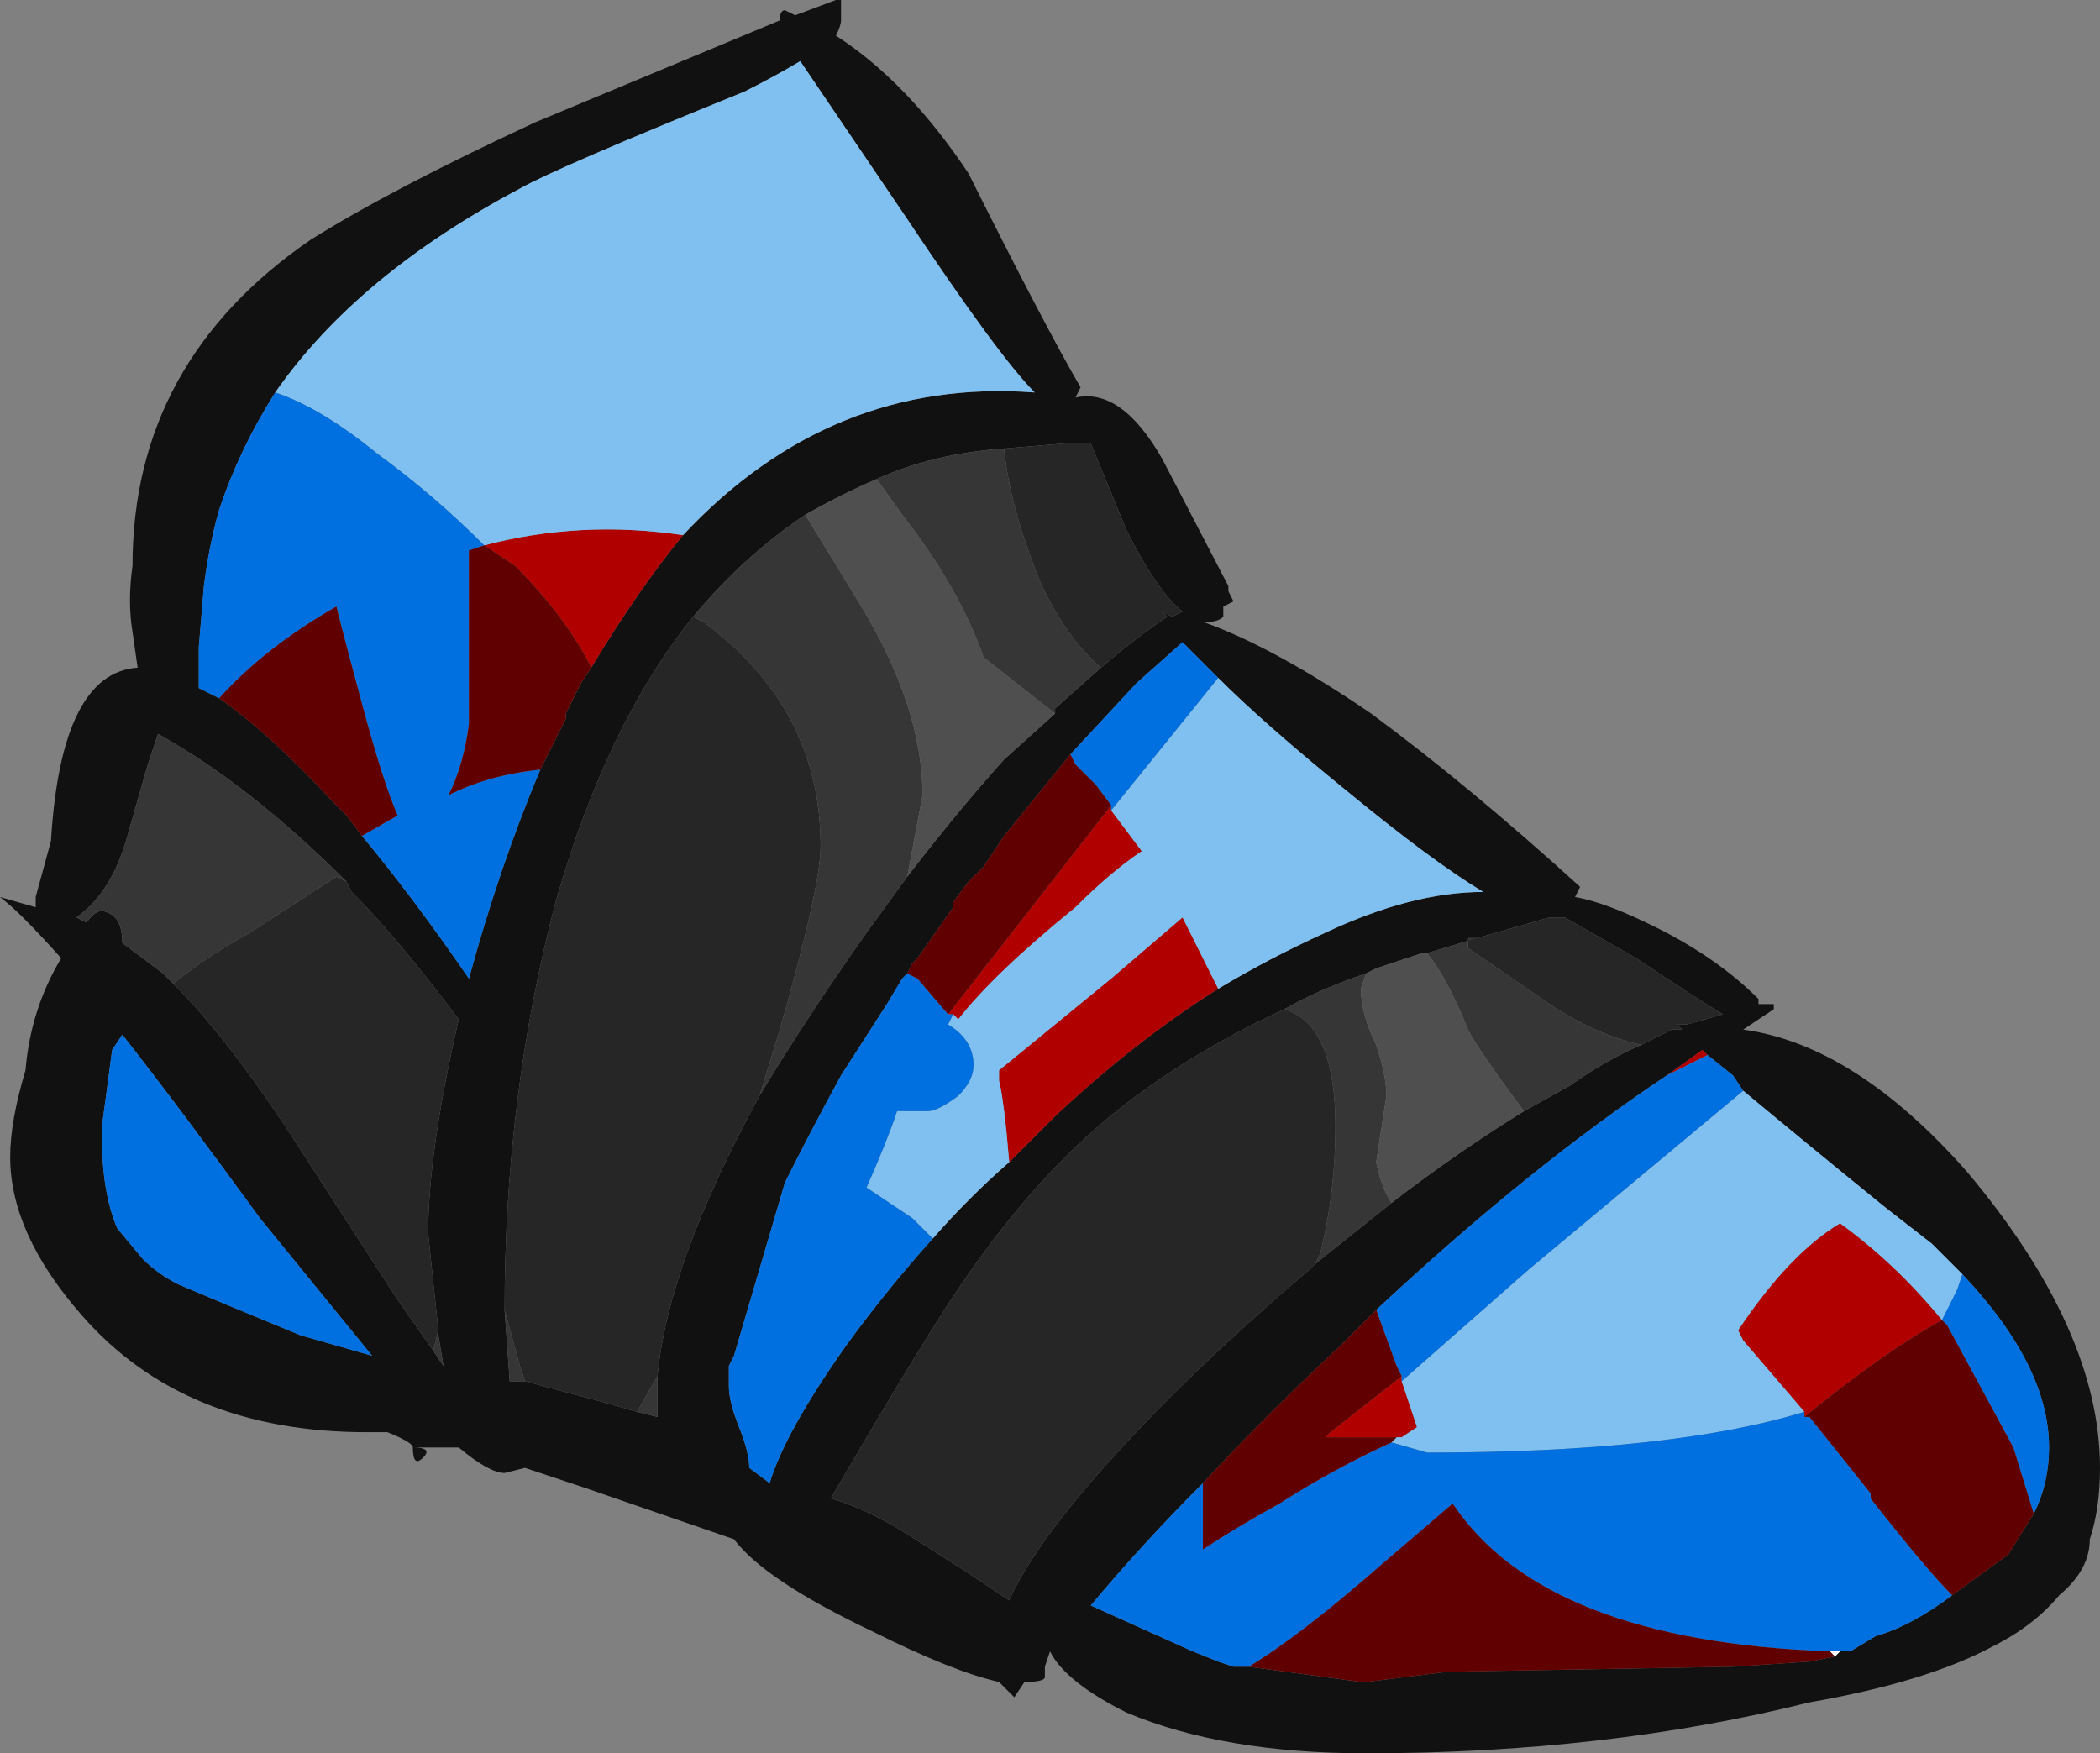 <?xml version="1.0" encoding="UTF-8" standalone="no"?>
<svg xmlns:ffdec="https://www.free-decompiler.com/flash" xmlns:xlink="http://www.w3.org/1999/xlink" ffdec:objectType="frame" height="120.4px" width="144.2px" xmlns="http://www.w3.org/2000/svg">
  <rect width="100%" height="100%" fill="#808080" stroke="none"/>
  <g transform="matrix(1.0, 0.0, 0.0, 1.0, 17.85, 61.6)">
    <use ffdec:characterId="899" height="17.2" transform="matrix(7.0, 0.0, 0.0, 7.0, -17.85, -61.6)" width="20.6" xlink:href="#shape0"/>
  </g>
  <defs>
    <g id="shape0" transform="matrix(1.0, 0.0, 0.0, 1.0, 2.55, 8.8)">
      <path d="M5.15 -8.7 L5.25 -8.65 5.65 -8.8 5.7 -8.8 5.7 -8.6 Q5.7 -8.55 5.65 -8.45 6.35 -8.0 6.95 -7.1 7.7 -5.6 8.05 -5.0 L8.0 -4.9 Q8.45 -5.0 8.85 -4.3 L9.5 -3.05 9.5 -3.0 9.55 -2.9 9.45 -2.85 9.45 -2.75 Q9.4 -2.7 9.3 -2.7 L9.25 -2.7 Q9.95 -2.45 10.9 -1.8 11.85 -1.1 12.95 -0.1 L12.9 0.0 Q13.2 0.05 13.7 0.3 14.3 0.6 14.7 1.0 L14.7 1.05 14.85 1.05 14.85 1.1 14.55 1.3 Q15.65 1.45 16.75 2.7 18.05 4.25 18.05 5.6 18.05 6.0 17.95 6.3 17.95 6.6 17.65 6.85 17.4 7.15 17.0 7.35 16.35 7.7 15.2 7.9 13.2 8.4 10.85 8.4 9.45 8.4 8.5 8.0 7.9 7.7 7.75 7.4 L7.7 7.55 7.7 7.65 Q7.7 7.7 7.5 7.7 L7.4 7.85 7.25 7.7 Q6.8 7.6 6.0 7.2 4.95 6.7 4.65 6.3 L3.2 5.8 2.6 5.6 2.4 5.65 Q2.25 5.65 1.95 5.4 L1.5 5.4 Q1.7 5.4 1.6 5.5 1.5 5.6 1.5 5.4 1.5 5.35 1.25 5.25 L1.05 5.25 Q-0.75 5.25 -1.75 4.1 -2.45 3.3 -2.45 2.55 -2.45 2.2 -2.3 1.7 -2.25 1.1 -1.95 0.6 -2.35 0.15 -2.55 0.0 L-2.2 0.1 -2.2 0.0 -2.05 -0.55 Q-1.95 -2.2 -1.2 -2.25 L-1.25 -2.6 Q-1.3 -2.9 -1.25 -3.25 -1.25 -5.25 0.5 -6.45 1.3 -6.95 2.7 -7.6 L5.1 -8.6 Q5.1 -8.7 5.15 -8.7 M4.15 -3.55 Q5.6 -5.1 7.6 -4.95 7.25 -5.3 6.35 -6.65 L5.3 -8.2 Q5.05 -8.05 4.75 -7.9 2.9 -7.15 2.55 -6.95 0.95 -6.1 0.15 -4.95 -0.2 -4.4 -0.4 -3.8 -0.5 -3.45 -0.55 -3.05 L-0.6 -2.45 -0.6 -2.05 -0.4 -1.95 Q0.1 -1.6 0.7 -0.95 L0.85 -0.8 1.0 -0.6 Q1.5 0.0 2.05 0.8 2.35 -0.3 2.75 -1.25 L3.0 -1.75 3.0 -1.8 3.15 -2.1 3.25 -2.25 Q3.7 -3.0 4.15 -3.55 M1.75 4.25 L1.65 3.3 Q1.65 2.5 1.95 1.2 1.35 0.4 0.9 -0.05 L0.85 -0.15 Q-0.1 -1.1 -1.0 -1.6 L-1.1 -1.3 -1.3 -0.6 Q-1.45 -0.05 -1.8 0.2 L-1.7 0.25 Q-1.6 0.1 -1.5 0.15 -1.35 0.2 -1.35 0.45 L-0.95 0.75 -0.85 0.85 Q-0.35 1.35 0.25 2.25 L1.35 3.95 1.7 4.45 1.8 4.6 1.75 4.3 1.75 4.25 M4.9 1.95 Q5.35 1.2 5.95 0.35 L6.35 -0.2 Q6.85 -0.85 7.3 -1.35 L7.8 -1.8 7.8 -1.85 8.25 -2.25 Q8.6 -2.55 8.9 -2.75 L8.85 -2.8 8.95 -2.75 9.05 -2.8 Q8.8 -3.0 8.5 -3.6 L8.15 -4.45 7.9 -4.45 7.3 -4.4 Q6.6 -4.35 6.05 -4.1 5.7 -3.95 5.35 -3.75 4.75 -3.35 4.25 -2.75 3.4 -1.7 2.9 0.05 2.4 1.95 2.4 4.05 L2.45 4.75 2.6 4.75 3.35 4.95 3.7 5.05 3.9 5.1 3.9 4.7 Q4.0 3.6 4.9 1.95 M7.95 -1.4 L7.3 -0.6 7.1 -0.3 6.95 -0.15 6.8 0.05 6.8 0.1 6.45 0.6 6.4 0.65 6.35 0.75 6.3 0.8 6.15 1.05 5.7 1.75 Q5.4 2.3 5.15 2.8 L4.65 4.5 4.6 4.6 4.6 4.8 Q4.6 4.95 4.7 5.2 4.8 5.45 4.8 5.6 L5.0 5.75 Q5.15 5.25 5.75 4.4 6.15 3.85 6.6 3.35 6.95 2.95 7.35 2.6 L7.8 2.15 Q8.6 1.4 9.4 0.9 9.9 0.6 10.45 0.35 11.3 -0.05 12.0 -0.05 11.5 -0.35 10.65 -1.05 9.85 -1.7 9.4 -2.15 9.2 -2.35 9.05 -2.5 L8.6 -2.1 7.95 -1.4 M17.4 6.05 Q17.55 5.75 17.55 5.4 17.55 4.6 16.7 3.7 L16.4 3.4 15.95 3.05 Q15.15 2.4 14.55 1.9 L14.45 1.75 14.2 1.55 14.15 1.5 13.8 1.75 Q12.45 2.65 10.95 4.05 L10.6 4.4 Q9.85 5.1 9.25 5.75 8.65 6.35 8.15 6.95 L9.15 7.4 9.4 7.5 9.55 7.55 9.7 7.55 10.8 7.7 10.85 7.7 11.65 7.6 14.45 7.55 15.2 7.5 15.45 7.45 15.5 7.4 15.6 7.4 15.85 7.25 Q16.2 7.15 16.6 6.85 L17.15 6.45 17.4 6.05 M13.55 1.45 L13.85 1.3 13.95 1.3 13.9 1.25 14.0 1.25 14.35 1.15 Q14.1 1.0 13.5 0.6 L12.8 0.2 12.65 0.2 11.95 0.4 11.45 0.55 11.4 0.55 10.95 0.7 10.85 0.75 Q10.4 0.9 10.05 1.1 8.75 1.7 7.9 2.55 7.25 3.2 6.65 4.15 6.3 4.7 5.6 5.9 5.95 6.0 6.35 6.25 L6.9 6.6 7.35 6.9 Q7.55 6.45 8.1 5.8 8.95 4.8 10.3 3.65 L10.35 3.6 11.1 3.0 Q11.75 2.5 12.4 2.1 L12.85 1.85 Q13.2 1.6 13.55 1.45 M1.1 4.5 L0.0 3.15 Q-0.8 2.05 -1.35 1.35 L-1.45 1.5 -1.55 2.25 -1.55 2.35 Q-1.55 2.9 -1.4 3.25 L-1.15 3.55 Q-1.0 3.7 -0.8 3.8 -0.45 3.95 0.4 4.3 L1.1 4.5" fill="#111111" fill-rule="evenodd" stroke="none"/>
      <path d="M2.2 -3.45 Q3.15 -3.7 4.15 -3.55 3.7 -3.0 3.25 -2.25 3.0 -2.75 2.5 -3.25 L2.2 -3.45 M6.75 1.15 L8.35 -0.9 8.35 -0.85 8.65 -0.45 Q8.35 -0.25 8.0 0.1 7.2 0.75 6.85 1.2 L6.8 1.15 6.75 1.15 M9.4 0.9 Q8.6 1.4 7.8 2.15 L7.35 2.6 Q7.3 2.0 7.25 1.8 L7.25 1.7 8.35 0.8 9.05 0.2 9.4 0.9 M13.8 1.75 L14.15 1.5 14.2 1.55 13.8 1.75 M15.15 5.1 L15.15 5.05 14.55 4.35 14.5 4.25 Q15.0 3.5 15.5 3.2 16.05 3.6 16.5 4.15 15.95 4.45 15.15 5.1 M11.2 4.75 L11.35 5.2 11.2 5.3 10.45 5.3 10.5 5.25 11.2 4.7 11.2 4.75" fill="#b00000" fill-rule="evenodd" stroke="none"/>
      <path d="M0.85 -0.15 L0.9 -0.05 Q1.35 0.4 1.95 1.2 1.65 2.5 1.65 3.3 L1.75 4.25 1.7 4.45 1.35 3.95 0.25 2.25 Q-0.35 1.35 -0.85 0.85 -0.55 0.6 -0.1 0.35 L0.75 -0.2 0.85 -0.15 M4.25 -2.75 L4.35 -2.7 Q5.5 -1.85 5.5 -0.5 5.5 -0.1 5.1 1.3 L4.9 1.95 Q4.0 3.6 3.9 4.7 L3.7 5.05 3.35 4.95 2.6 4.75 2.55 4.6 2.4 4.05 Q2.4 1.95 2.9 0.05 3.4 -1.7 4.25 -2.75 M8.25 -2.25 Q7.9 -2.55 7.65 -3.1 7.35 -3.85 7.3 -4.4 L7.9 -4.45 8.15 -4.45 8.5 -3.6 Q8.8 -3.0 9.05 -2.8 L8.95 -2.75 8.85 -2.8 8.9 -2.75 Q8.6 -2.55 8.25 -2.25 M11.95 0.4 L12.65 0.2 12.8 0.2 13.5 0.6 Q14.1 1.0 14.35 1.15 L14.0 1.25 13.9 1.25 13.95 1.3 13.85 1.3 13.55 1.45 Q13.1 1.35 12.65 1.05 L11.85 0.5 11.85 0.4 11.95 0.4 M10.35 3.6 L10.3 3.65 Q8.95 4.8 8.1 5.8 7.55 6.45 7.35 6.9 L6.9 6.6 6.35 6.25 Q5.95 6.0 5.6 5.9 6.3 4.7 6.65 4.15 7.25 3.2 7.9 2.55 8.75 1.7 10.05 1.1 10.55 1.25 10.55 2.25 10.55 2.9 10.4 3.5 L10.35 3.6" fill="#262626" fill-rule="evenodd" stroke="none"/>
      <path d="M0.85 -0.15 L0.75 -0.2 -0.1 0.35 Q-0.55 0.6 -0.85 0.85 L-0.95 0.75 -1.35 0.45 Q-1.35 0.2 -1.5 0.15 -1.6 0.1 -1.7 0.25 L-1.8 0.2 Q-1.45 -0.05 -1.3 -0.6 L-1.1 -1.3 -1.0 -1.6 Q-0.1 -1.1 0.85 -0.15 M1.7 4.45 L1.75 4.25 1.75 4.3 1.8 4.6 1.7 4.45 M4.9 1.95 L5.1 1.3 Q5.5 -0.1 5.5 -0.5 5.5 -1.85 4.35 -2.7 L4.25 -2.75 Q4.75 -3.35 5.35 -3.75 L5.9 -2.85 Q6.5 -1.85 6.5 -1.0 L6.35 -0.2 5.95 0.35 Q5.35 1.2 4.9 1.95 M2.4 4.05 L2.55 4.6 2.6 4.75 2.45 4.75 2.4 4.05 M3.7 5.05 L3.9 4.7 3.9 5.1 3.7 5.05 M7.8 -1.8 L7.1 -2.35 Q6.85 -3.05 6.3 -3.75 L6.05 -4.1 Q6.6 -4.35 7.3 -4.4 7.35 -3.85 7.65 -3.1 7.9 -2.55 8.25 -2.25 L7.8 -1.85 7.8 -1.8 M11.95 0.4 L11.85 0.4 11.85 0.5 12.65 1.05 Q13.1 1.35 13.55 1.45 13.2 1.6 12.85 1.85 L12.4 2.1 Q11.95 1.5 11.85 1.3 11.65 0.8 11.45 0.55 L11.95 0.4 M11.1 3.0 L10.35 3.6 10.4 3.5 Q10.55 2.9 10.55 2.25 10.55 1.25 10.05 1.1 10.4 0.9 10.85 0.75 L10.8 0.9 Q10.8 1.15 10.95 1.45 11.05 1.75 11.05 1.95 L10.95 2.6 Q11.0 2.85 11.1 3.0" fill="#363636" fill-rule="evenodd" stroke="none"/>
      <path d="M6.35 -0.2 L6.5 -1.0 Q6.5 -1.85 5.9 -2.85 L5.35 -3.75 Q5.7 -3.95 6.05 -4.1 L6.3 -3.75 Q6.85 -3.05 7.1 -2.35 L7.8 -1.8 7.3 -1.35 Q6.85 -0.85 6.35 -0.2 M12.4 2.1 Q11.75 2.5 11.1 3.0 11.0 2.85 10.95 2.6 L11.05 1.95 Q11.05 1.75 10.95 1.45 10.8 1.15 10.8 0.9 L10.85 0.75 10.95 0.7 11.4 0.55 11.45 0.55 Q11.65 0.8 11.85 1.3 11.95 1.5 12.4 2.1" fill="#4f4f4f" fill-rule="evenodd" stroke="none"/>
      <path d="M15.6 7.4 L15.5 7.4 15.45 7.45 15.4 7.4 15.6 7.4" fill="#ffffff" fill-rule="evenodd" stroke="none"/>
      <path d="M0.15 -4.95 Q0.95 -6.1 2.55 -6.95 2.9 -7.15 4.75 -7.9 5.05 -8.05 5.3 -8.2 L6.35 -6.65 Q7.25 -5.3 7.6 -4.95 5.6 -5.1 4.15 -3.55 3.15 -3.7 2.2 -3.45 1.7 -3.95 1.15 -4.35 0.6 -4.8 0.15 -4.95 M9.4 -2.15 Q9.85 -1.7 10.65 -1.05 11.5 -0.35 12.0 -0.05 11.3 -0.05 10.45 0.35 9.9 0.6 9.4 0.9 L9.05 0.2 8.35 0.8 7.25 1.7 7.25 1.8 Q7.3 2.0 7.35 2.6 6.95 2.95 6.6 3.35 L6.4 3.15 5.95 2.85 Q6.15 2.4 6.25 2.1 L6.55 2.1 Q6.65 2.1 6.85 1.95 7.0 1.8 7.0 1.65 7.0 1.4 6.75 1.25 L6.8 1.15 6.85 1.2 Q7.2 0.75 8.0 0.1 8.35 -0.25 8.65 -0.45 L8.35 -0.85 9.4 -2.15 M16.7 3.7 L16.65 3.85 16.5 4.15 Q16.05 3.6 15.5 3.2 15.0 3.5 14.5 4.25 L14.55 4.35 15.15 5.05 Q13.85 5.45 11.45 5.45 L11.1 5.35 11.15 5.3 11.2 5.3 11.35 5.2 11.2 4.75 12.45 3.65 14.55 1.9 Q15.15 2.4 15.95 3.05 L16.4 3.4 16.7 3.7" fill="#80c0f0" fill-rule="evenodd" stroke="none"/>
      <path d="M0.15 -4.95 Q0.6 -4.8 1.15 -4.35 1.7 -3.95 2.2 -3.45 L2.05 -3.4 2.05 -2.9 Q2.05 -1.9 2.05 -1.7 2.0 -1.3 1.85 -1.0 2.25 -1.2 2.75 -1.25 2.35 -0.3 2.05 0.8 1.5 0.0 1.0 -0.6 L1.35 -0.8 Q1.2 -1.15 1.0 -1.9 0.85 -2.45 0.75 -2.85 0.05 -2.45 -0.4 -1.95 L-0.6 -2.05 -0.6 -2.45 -0.55 -3.05 Q-0.5 -3.45 -0.4 -3.8 -0.2 -4.4 0.15 -4.95 M6.35 0.75 L6.45 0.8 6.75 1.15 6.8 1.15 6.75 1.25 Q7.0 1.4 7.0 1.65 7.0 1.8 6.85 1.95 6.65 2.1 6.55 2.1 L6.25 2.1 Q6.15 2.4 5.95 2.85 L6.4 3.15 6.6 3.35 Q6.15 3.85 5.75 4.4 5.15 5.25 5.0 5.75 L4.8 5.6 Q4.8 5.45 4.7 5.2 4.6 4.95 4.6 4.8 L4.6 4.6 4.65 4.5 5.15 2.8 Q5.4 2.3 5.7 1.75 L6.15 1.05 6.3 0.8 6.35 0.75 M8.35 -0.9 L8.2 -1.1 8.0 -1.3 7.95 -1.4 8.6 -2.1 9.05 -2.5 Q9.2 -2.35 9.4 -2.15 L8.35 -0.85 8.35 -0.9 M16.7 3.7 Q17.55 4.6 17.55 5.4 17.55 5.75 17.4 6.05 L17.2 5.4 16.55 4.2 16.5 4.15 16.65 3.85 16.7 3.7 M16.6 6.85 Q16.2 7.15 15.85 7.25 L15.6 7.4 15.4 7.4 Q12.6 7.3 11.7 5.95 L11.0 6.55 Q10.2 7.25 9.7 7.55 L9.55 7.55 9.4 7.5 9.15 7.4 8.15 6.95 Q8.65 6.35 9.25 5.75 L9.25 6.4 Q9.55 6.2 10.0 5.95 10.55 5.6 11.1 5.35 L11.45 5.45 Q13.85 5.45 15.15 5.05 L15.15 5.1 15.2 5.1 15.8 5.85 15.8 5.9 Q16.35 6.6 16.6 6.85 M10.95 4.05 Q12.45 2.65 13.8 1.75 L14.2 1.55 14.45 1.75 14.55 1.9 12.45 3.65 11.2 4.75 11.2 4.7 11.15 4.6 10.95 4.05 M1.1 4.5 L0.4 4.3 Q-0.45 3.95 -0.8 3.8 -1.0 3.7 -1.15 3.55 L-1.4 3.25 Q-1.55 2.9 -1.55 2.35 L-1.55 2.25 -1.45 1.5 -1.35 1.35 Q-0.8 2.05 0.0 3.15 L1.1 4.5" fill="#0070e0" fill-rule="evenodd" stroke="none"/>
      <path d="M3.25 -2.25 L3.15 -2.1 3.0 -1.8 3.0 -1.75 2.75 -1.25 Q2.25 -1.2 1.85 -1.0 2.0 -1.3 2.05 -1.7 2.05 -1.9 2.05 -2.9 L2.05 -3.4 2.2 -3.45 2.5 -3.25 Q3.0 -2.75 3.25 -2.25 M1.0 -0.6 L0.85 -0.8 0.7 -0.95 Q0.1 -1.6 -0.4 -1.95 0.05 -2.45 0.75 -2.85 0.85 -2.45 1.0 -1.9 1.2 -1.15 1.35 -0.8 L1.0 -0.6 M6.35 0.75 L6.4 0.65 6.45 0.6 6.8 0.1 6.8 0.05 6.95 -0.15 7.1 -0.3 7.3 -0.6 7.95 -1.4 8.0 -1.3 8.2 -1.1 8.35 -0.9 6.75 1.15 6.45 0.8 6.35 0.75 M16.5 4.15 L16.55 4.2 17.2 5.4 17.4 6.05 17.15 6.45 16.6 6.85 Q16.35 6.6 15.8 5.9 L15.8 5.85 15.2 5.1 15.15 5.1 Q15.95 4.45 16.5 4.15 M15.45 7.45 L15.2 7.5 14.45 7.55 11.65 7.6 10.85 7.7 10.8 7.7 9.7 7.55 Q10.2 7.25 11.0 6.55 L11.7 5.95 Q12.6 7.3 15.4 7.4 L15.45 7.45 M9.25 5.75 Q9.85 5.1 10.6 4.4 L10.95 4.05 11.15 4.6 11.2 4.7 10.5 5.25 10.45 5.3 11.2 5.3 11.15 5.3 11.1 5.35 Q10.55 5.6 10.0 5.95 9.55 6.2 9.25 6.4 L9.25 5.75" fill="#600000" fill-rule="evenodd" stroke="none"/>
    </g>
  </defs>
</svg>
